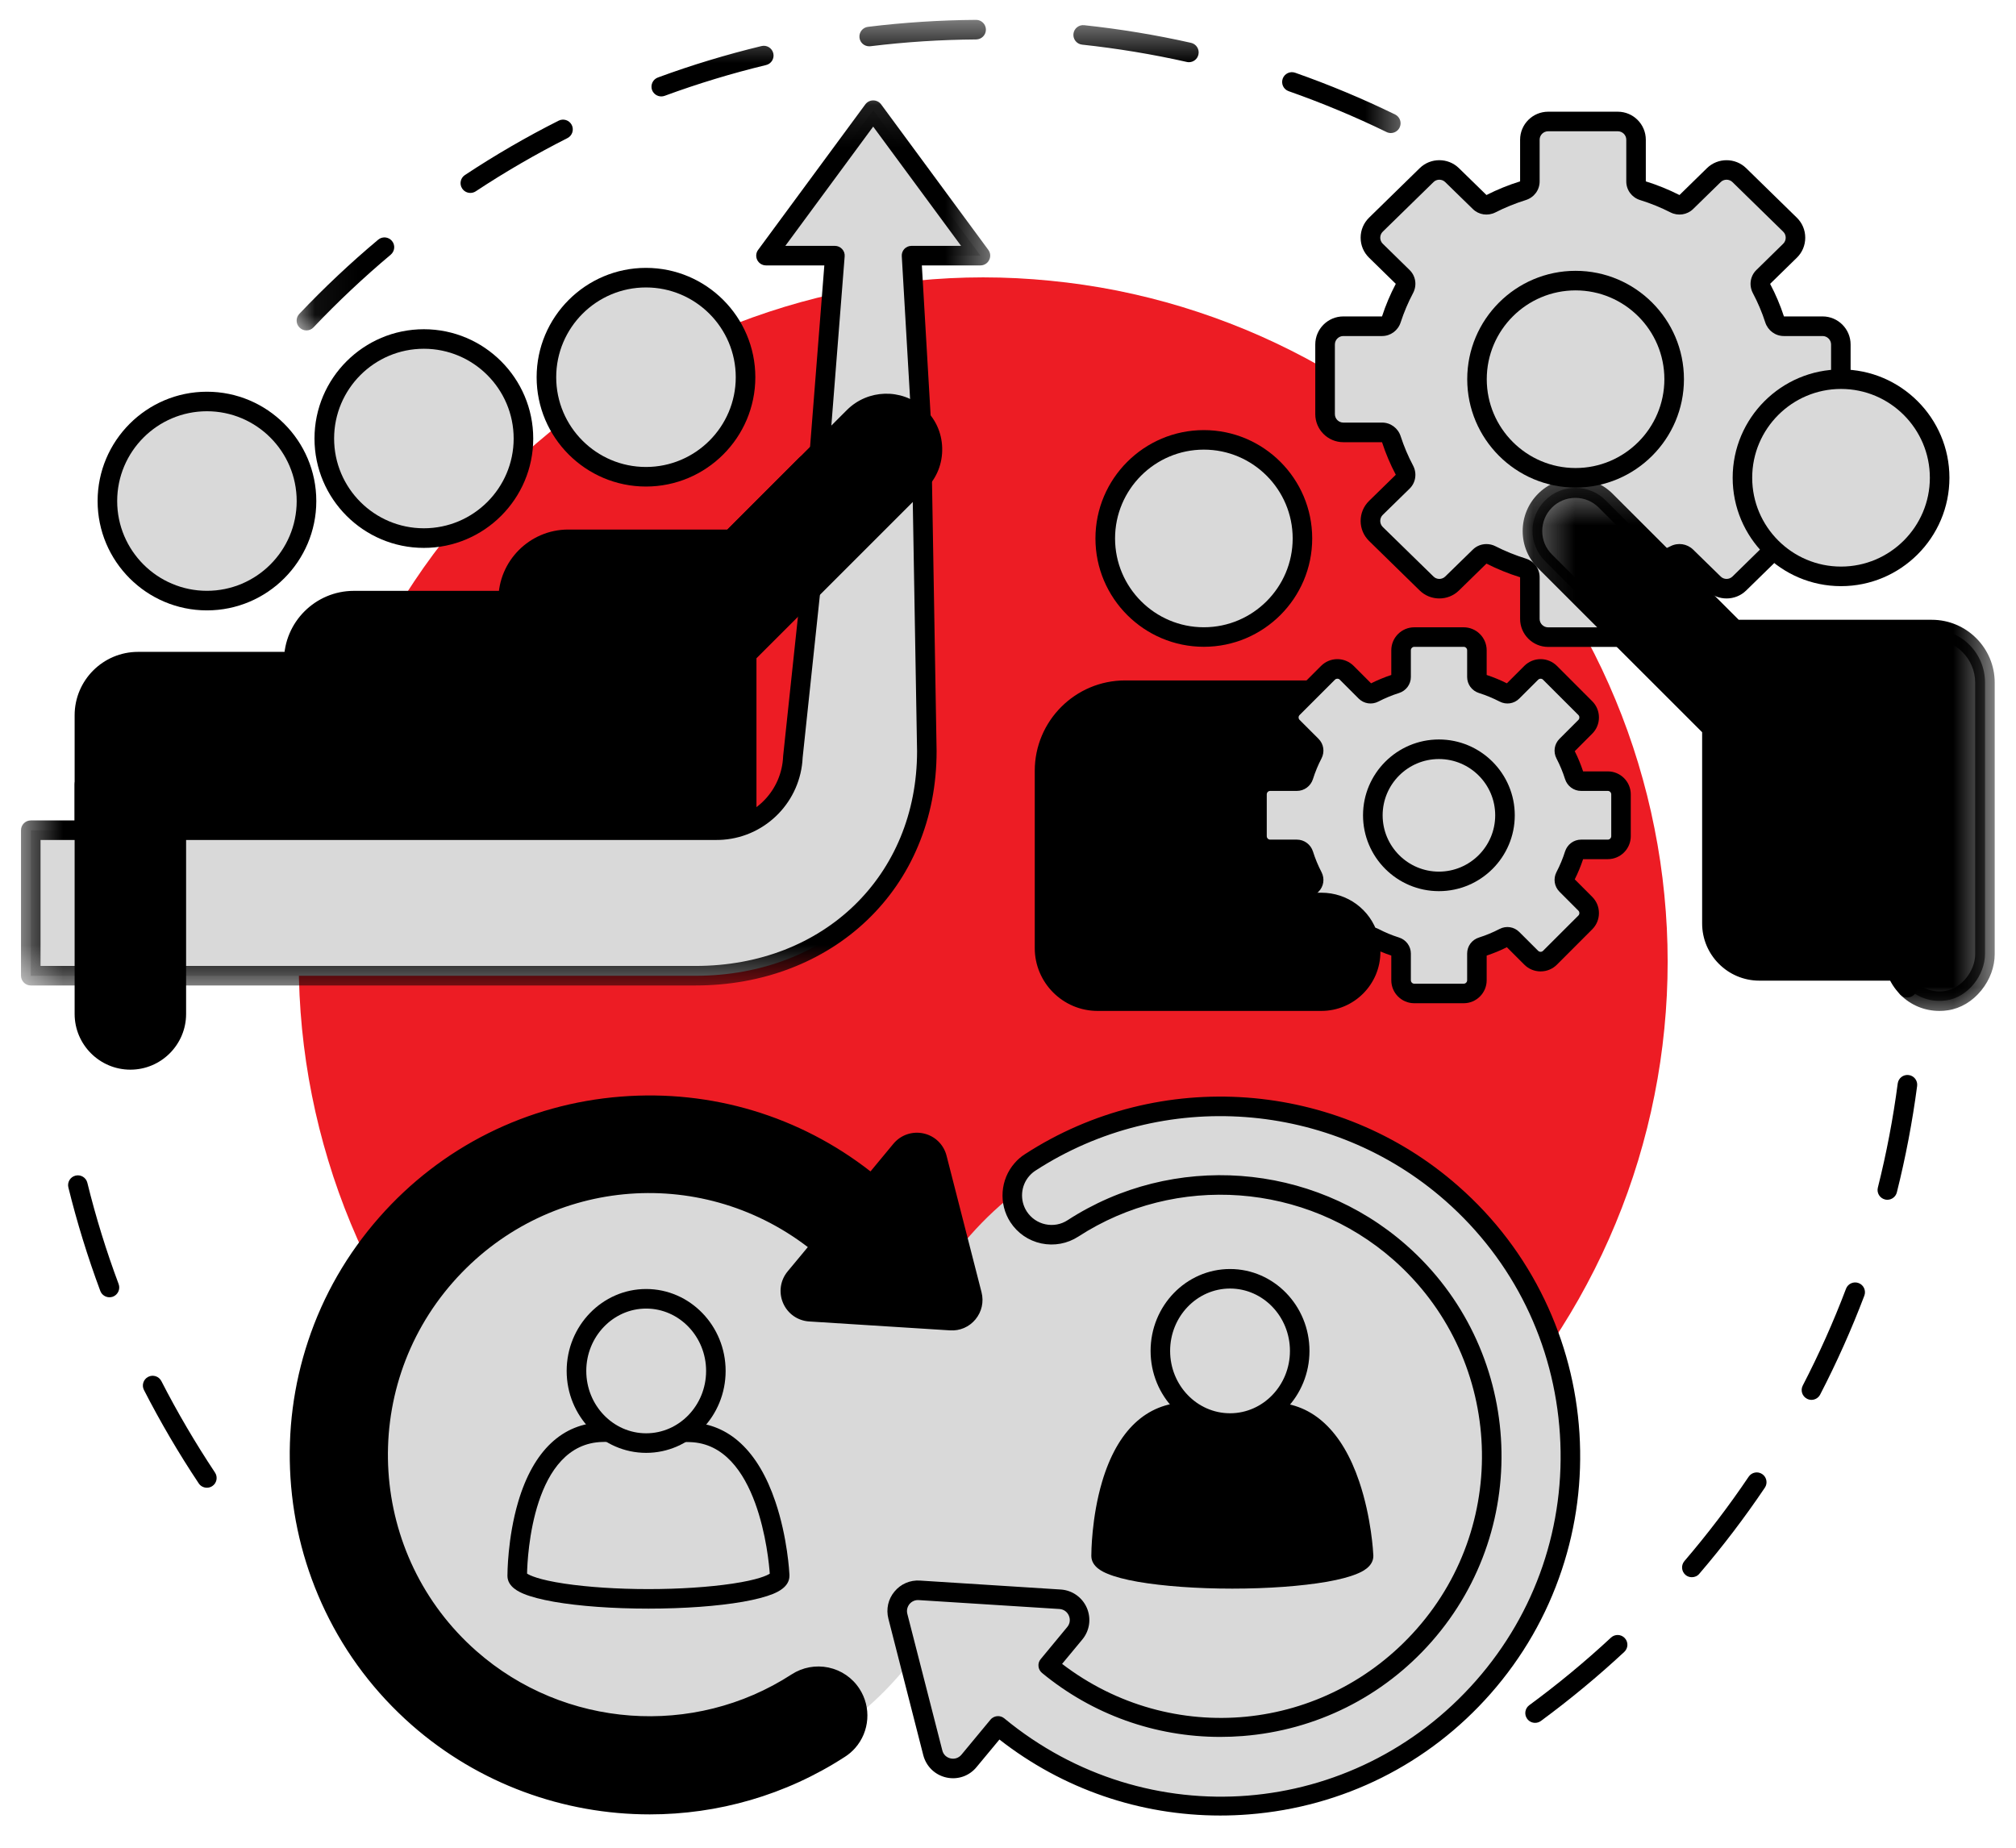 <svg width="48" height="44" viewBox="0 0 48 44" fill="none" xmlns="http://www.w3.org/2000/svg">
<mask id="mask0_3476_27261" style="mask-type:luminance" maskUnits="userSpaceOnUse" x="7" y="0" width="27" height="9">
<path d="M7.059 0.473H33.563V8.103H7.059V0.473Z" fill="white"/>
</mask>
<g mask="url(#mask0_3476_27261)">
<path d="M7.295 7.868C7.238 7.868 7.18 7.847 7.135 7.803C7.042 7.716 7.038 7.569 7.126 7.475C7.716 6.853 8.347 6.258 9.004 5.708C9.102 5.625 9.249 5.638 9.332 5.737C9.415 5.835 9.401 5.982 9.303 6.065C8.66 6.605 8.042 7.186 7.464 7.796C7.419 7.844 7.357 7.868 7.295 7.868ZM11.199 4.594C11.123 4.594 11.049 4.557 11.004 4.489C10.933 4.382 10.963 4.238 11.07 4.168C11.786 3.694 12.536 3.259 13.3 2.874C13.415 2.815 13.555 2.862 13.613 2.976C13.671 3.091 13.625 3.231 13.51 3.289C12.762 3.668 12.027 4.093 11.327 4.556C11.287 4.582 11.243 4.594 11.199 4.594ZM33.114 3.168C33.08 3.168 33.045 3.16 33.013 3.144C32.258 2.776 31.474 2.45 30.682 2.171C30.561 2.129 30.498 1.997 30.54 1.875C30.582 1.754 30.716 1.689 30.837 1.732C31.645 2.016 32.446 2.35 33.216 2.726C33.332 2.782 33.38 2.921 33.324 3.037C33.283 3.12 33.201 3.168 33.114 3.168ZM15.745 2.296C15.65 2.296 15.561 2.238 15.525 2.144C15.482 2.023 15.543 1.89 15.665 1.845C16.468 1.549 17.298 1.298 18.13 1.097C18.256 1.066 18.382 1.144 18.412 1.269C18.442 1.393 18.365 1.519 18.239 1.549C17.425 1.746 16.612 1.992 15.825 2.282C15.798 2.292 15.771 2.296 15.745 2.296ZM28.308 1.481C28.29 1.481 28.273 1.479 28.256 1.475C27.438 1.291 26.601 1.153 25.765 1.063C25.637 1.049 25.545 0.935 25.558 0.807C25.571 0.679 25.686 0.586 25.814 0.6C26.668 0.691 27.524 0.832 28.358 1.02C28.484 1.049 28.563 1.174 28.534 1.299C28.51 1.408 28.414 1.481 28.308 1.481ZM20.694 1.102C20.578 1.102 20.478 1.016 20.464 0.898C20.448 0.77 20.54 0.654 20.666 0.639C21.515 0.535 22.38 0.479 23.239 0.473C23.24 0.473 23.24 0.473 23.241 0.473C23.368 0.473 23.473 0.576 23.474 0.704C23.475 0.832 23.372 0.938 23.242 0.939C22.401 0.945 21.554 0.999 20.723 1.101C20.713 1.102 20.704 1.102 20.694 1.102Z" fill="black"/>
</g>
<path d="M4.926 35.427C4.851 35.427 4.776 35.391 4.732 35.324C4.256 34.61 3.818 33.862 3.427 33.099C3.369 32.985 3.415 32.845 3.528 32.787C3.643 32.728 3.783 32.773 3.842 32.888C4.224 33.634 4.654 34.366 5.119 35.066C5.19 35.172 5.162 35.317 5.055 35.388C5.015 35.415 4.97 35.427 4.926 35.427ZM2.607 30.892C2.512 30.892 2.423 30.834 2.388 30.741C2.089 29.938 1.833 29.108 1.628 28.277C1.597 28.152 1.674 28.025 1.798 27.995C1.923 27.964 2.05 28.041 2.08 28.166C2.28 28.98 2.531 29.792 2.825 30.578C2.869 30.698 2.808 30.832 2.688 30.878C2.661 30.887 2.633 30.892 2.607 30.892Z" fill="black"/>
<path d="M36.55 41.026C36.478 41.026 36.408 40.994 36.362 40.931C36.285 40.828 36.308 40.682 36.411 40.606C37.087 40.109 37.742 39.568 38.357 38.996C38.451 38.909 38.598 38.914 38.685 39.008C38.773 39.102 38.768 39.249 38.673 39.337C38.045 39.921 37.377 40.474 36.687 40.982C36.646 41.012 36.598 41.026 36.55 41.026ZM40.282 37.558C40.228 37.558 40.174 37.541 40.131 37.503C40.033 37.419 40.022 37.272 40.105 37.174C40.651 36.536 41.166 35.861 41.635 35.165C41.706 35.059 41.851 35.03 41.957 35.102C42.064 35.174 42.092 35.319 42.021 35.425C41.542 36.136 41.017 36.826 40.459 37.477C40.413 37.532 40.348 37.558 40.282 37.558ZM43.13 33.335C43.094 33.335 43.057 33.326 43.023 33.308C42.908 33.249 42.864 33.109 42.923 32.994C43.309 32.248 43.656 31.473 43.953 30.688C43.999 30.568 44.134 30.508 44.254 30.554C44.374 30.599 44.434 30.734 44.389 30.854C44.085 31.655 43.731 32.447 43.337 33.209C43.296 33.288 43.214 33.335 43.13 33.335ZM44.937 28.57C44.918 28.57 44.899 28.568 44.88 28.563C44.755 28.531 44.679 28.405 44.711 28.28C44.915 27.468 45.075 26.633 45.184 25.8C45.202 25.672 45.318 25.583 45.445 25.6C45.573 25.616 45.662 25.733 45.646 25.86C45.534 26.712 45.371 27.564 45.163 28.394C45.136 28.5 45.041 28.57 44.937 28.57Z" fill="black"/>
<path d="M39.706 22.901C39.706 23.436 39.68 23.968 39.627 24.499C39.575 25.03 39.497 25.558 39.392 26.081C39.289 26.605 39.158 27.122 39.004 27.633C38.849 28.144 38.67 28.645 38.465 29.138C38.261 29.631 38.033 30.113 37.781 30.584C37.53 31.055 37.256 31.512 36.96 31.956C36.663 32.4 36.345 32.827 36.007 33.24C35.669 33.653 35.31 34.047 34.933 34.425C34.555 34.802 34.16 35.161 33.748 35.499C33.335 35.837 32.907 36.156 32.463 36.452C32.019 36.748 31.562 37.022 31.092 37.274C30.621 37.525 30.139 37.753 29.646 37.958C29.152 38.162 28.651 38.341 28.14 38.497C27.63 38.652 27.112 38.781 26.589 38.886C26.066 38.989 25.538 39.067 25.007 39.119C24.476 39.172 23.944 39.199 23.409 39.199C22.876 39.199 22.343 39.172 21.812 39.119C21.281 39.067 20.754 38.989 20.23 38.886C19.706 38.781 19.19 38.652 18.679 38.497C18.168 38.341 17.666 38.162 17.173 37.958C16.68 37.753 16.198 37.525 15.728 37.274C15.257 37.022 14.799 36.748 14.355 36.452C13.912 36.156 13.483 35.837 13.072 35.499C12.658 35.161 12.263 34.802 11.886 34.425C11.508 34.047 11.151 33.653 10.812 33.24C10.473 32.827 10.156 32.4 9.86 31.956C9.562 31.512 9.289 31.055 9.037 30.584C8.785 30.113 8.557 29.631 8.353 29.138C8.149 28.645 7.969 28.144 7.815 27.633C7.66 27.122 7.53 26.605 7.426 26.081C7.321 25.558 7.244 25.03 7.191 24.499C7.139 23.968 7.113 23.436 7.113 22.901C7.113 22.368 7.139 21.836 7.191 21.305C7.244 20.774 7.321 20.246 7.426 19.723C7.53 19.199 7.66 18.682 7.815 18.171C7.969 17.66 8.149 17.159 8.353 16.666C8.557 16.173 8.785 15.691 9.037 15.22C9.289 14.749 9.562 14.291 9.86 13.848C10.156 13.404 10.473 12.977 10.812 12.564C11.151 12.151 11.508 11.757 11.886 11.379C12.263 11.002 12.658 10.643 13.072 10.305C13.483 9.966 13.912 9.648 14.355 9.352C14.799 9.056 15.257 8.782 15.728 8.53C16.198 8.279 16.68 8.05 17.173 7.846C17.666 7.642 18.168 7.463 18.679 7.307C19.19 7.152 19.706 7.023 20.23 6.918C20.754 6.815 21.281 6.737 21.812 6.685C22.343 6.632 22.876 6.605 23.409 6.605C23.944 6.605 24.476 6.632 25.007 6.685C25.538 6.737 26.066 6.815 26.589 6.918C27.112 7.023 27.63 7.152 28.14 7.307C28.651 7.463 29.152 7.642 29.646 7.846C30.139 8.05 30.621 8.279 31.092 8.53C31.562 8.782 32.019 9.056 32.463 9.352C32.907 9.648 33.335 9.966 33.748 10.305C34.16 10.643 34.555 11.002 34.933 11.379C35.31 11.757 35.669 12.151 36.007 12.564C36.345 12.977 36.663 13.404 36.96 13.848C37.256 14.291 37.53 14.749 37.781 15.22C38.033 15.691 38.261 16.173 38.465 16.666C38.67 17.159 38.849 17.66 39.004 18.171C39.158 18.682 39.289 19.199 39.392 19.723C39.497 20.246 39.575 20.774 39.627 21.305C39.68 21.836 39.706 22.368 39.706 22.901Z" fill="#ED1C24"/>
<path d="M17.416 12.842H13.532C12.742 12.842 12.102 13.482 12.102 14.273V21.286L17.78 20.495V15.576L19.191 14.167V11.066L17.416 12.842Z" fill="black"/>
<path d="M12.1 21.521C12.044 21.521 11.99 21.501 11.946 21.463C11.896 21.419 11.867 21.355 11.867 21.288V14.274C11.867 13.357 12.613 12.61 13.53 12.61H17.318L19.024 10.903C19.091 10.838 19.191 10.818 19.278 10.853C19.365 10.89 19.422 10.975 19.422 11.068V14.169C19.422 14.23 19.397 14.29 19.354 14.333L18.011 15.675V20.497C18.011 20.612 17.926 20.711 17.811 20.727L12.132 21.518C12.121 21.52 12.11 21.521 12.1 21.521ZM13.53 13.077C12.87 13.077 12.332 13.614 12.332 14.274V21.02L17.546 20.294V15.578C17.546 15.517 17.57 15.458 17.614 15.414L18.956 14.072V11.63L17.578 13.008C17.535 13.052 17.476 13.077 17.415 13.077H13.53Z" fill="black"/>
<path d="M13.314 20.729V15.577C13.314 14.872 12.742 14.301 12.037 14.301H8.424C7.633 14.301 6.992 14.941 6.992 15.731V21.202L13.314 20.729Z" fill="black"/>
<path d="M6.994 21.437C6.866 21.437 6.762 21.333 6.762 21.204V15.733C6.762 14.816 7.509 14.07 8.426 14.07H12.04C12.872 14.07 13.549 14.747 13.549 15.579V20.731C13.549 20.859 13.445 20.964 13.317 20.964C13.188 20.964 13.084 20.859 13.084 20.731V15.579C13.084 15.004 12.615 14.536 12.04 14.536H8.426C7.765 14.536 7.228 15.073 7.228 15.733V21.204C7.228 21.333 7.124 21.437 6.994 21.437Z" fill="black"/>
<path d="M8.577 19.744V17.031C8.577 16.326 8.006 15.754 7.3 15.754H3.289C2.584 15.754 2.012 16.326 2.012 17.031V19.772L8.577 19.744Z" fill="black"/>
<path d="M2.01 20.006C1.949 20.006 1.89 19.982 1.846 19.939C1.802 19.895 1.777 19.835 1.777 19.774V17.033C1.777 16.2 2.454 15.523 3.287 15.523H7.298C8.131 15.523 8.808 16.2 8.808 17.033V19.746C8.808 19.874 8.704 19.979 8.576 19.979L2.011 20.006C2.011 20.006 2.011 20.006 2.01 20.006ZM3.287 15.989C2.711 15.989 2.243 16.457 2.243 17.033V19.54L8.342 19.515V17.033C8.342 16.457 7.874 15.989 7.298 15.989H3.287Z" fill="black"/>
<path d="M21.704 6.089H23.346L20.792 2.625L18.239 6.089H19.88L19.514 10.743L19.301 14.056L18.881 18.023C18.843 18.951 18.116 19.695 17.206 19.766C17.158 19.769 17.11 19.771 17.061 19.771H0.734V23.236H16.563C19.698 23.236 22.069 21.032 22.069 17.889L21.958 11.391L21.931 9.979L21.704 6.089Z" fill="#D9D9D9"/>
<mask id="mask1_3476_27261" style="mask-type:luminance" maskUnits="userSpaceOnUse" x="0" y="2" width="24" height="22">
<path d="M0.5 2.117H23.589V23.492H0.5V2.117Z" fill="white"/>
</mask>
<g mask="url(#mask1_3476_27261)">
<path d="M16.561 23.467H0.733C0.604 23.467 0.5 23.362 0.5 23.234V19.77C0.5 19.641 0.604 19.537 0.733 19.537H17.06C17.102 19.537 17.144 19.535 17.186 19.532C17.986 19.469 18.613 18.816 18.646 18.011C18.646 18.006 18.647 18.001 18.647 17.996L19.068 14.034L19.281 10.726C19.281 10.725 19.281 10.723 19.281 10.722L19.627 6.32H18.238C18.15 6.32 18.07 6.271 18.03 6.192C17.991 6.114 17.998 6.02 18.051 5.95L20.603 2.485C20.648 2.425 20.717 2.391 20.79 2.391C20.865 2.391 20.934 2.425 20.979 2.485L23.531 5.95C23.584 6.02 23.591 6.114 23.551 6.192C23.512 6.271 23.432 6.32 23.344 6.32H21.949L22.162 9.963C22.162 9.966 22.162 9.97 22.162 9.973L22.189 11.385L22.3 17.883C22.3 17.885 22.3 17.886 22.3 17.887C22.3 18.687 22.153 19.445 21.862 20.138C21.582 20.811 21.173 21.406 20.651 21.907C19.601 22.914 18.15 23.467 16.561 23.467ZM0.965 23.002H16.561C19.616 23.002 21.834 20.852 21.835 17.89L21.723 11.394L21.697 9.986L21.471 6.101C21.466 6.038 21.489 5.974 21.533 5.927C21.577 5.881 21.639 5.855 21.702 5.855H22.883L20.79 3.015L18.698 5.855H19.879C19.944 5.855 20.006 5.882 20.05 5.93C20.095 5.978 20.117 6.041 20.111 6.106L19.745 10.757L19.532 14.069C19.532 14.072 19.531 14.075 19.531 14.079L19.111 18.038C19.065 19.074 18.254 19.915 17.222 19.996C17.169 20 17.114 20.002 17.06 20.002H0.965V23.002Z" fill="black"/>
</g>
<path d="M7.299 11.934C7.299 12.088 7.284 12.243 7.253 12.396C7.223 12.548 7.179 12.696 7.119 12.84C7.06 12.985 6.986 13.12 6.9 13.251C6.813 13.38 6.716 13.499 6.605 13.609C6.495 13.719 6.375 13.817 6.246 13.904C6.117 13.991 5.98 14.063 5.836 14.123C5.692 14.182 5.544 14.228 5.391 14.258C5.238 14.288 5.085 14.304 4.929 14.304C4.773 14.304 4.619 14.288 4.467 14.258C4.313 14.228 4.165 14.182 4.021 14.123C3.878 14.063 3.741 13.991 3.612 13.904C3.483 13.817 3.362 13.719 3.252 13.609C3.142 13.499 3.044 13.38 2.958 13.251C2.871 13.12 2.798 12.985 2.739 12.84C2.679 12.696 2.634 12.548 2.604 12.396C2.573 12.243 2.559 12.088 2.559 11.934C2.559 11.778 2.573 11.623 2.604 11.471C2.634 11.318 2.679 11.17 2.739 11.026C2.798 10.882 2.871 10.746 2.958 10.617C3.044 10.486 3.142 10.367 3.252 10.257C3.362 10.147 3.483 10.049 3.612 9.962C3.741 9.875 3.878 9.803 4.021 9.743C4.165 9.684 4.313 9.638 4.467 9.608C4.619 9.578 4.773 9.562 4.929 9.562C5.085 9.562 5.238 9.578 5.391 9.608C5.544 9.638 5.692 9.684 5.836 9.743C5.98 9.803 6.117 9.875 6.246 9.962C6.375 10.049 6.495 10.147 6.605 10.257C6.716 10.367 6.813 10.486 6.9 10.617C6.986 10.746 7.06 10.882 7.119 11.026C7.179 11.17 7.223 11.318 7.253 11.471C7.284 11.623 7.299 11.778 7.299 11.934Z" fill="#D9D9D9"/>
<path d="M4.927 14.535C3.492 14.535 2.324 13.367 2.324 11.932C2.324 10.496 3.492 9.328 4.927 9.328C6.363 9.328 7.531 10.496 7.531 11.932C7.531 13.367 6.363 14.535 4.927 14.535ZM4.927 9.793C3.748 9.793 2.79 10.753 2.79 11.932C2.79 13.11 3.748 14.069 4.927 14.069C6.106 14.069 7.064 13.11 7.064 11.932C7.064 10.753 6.106 9.793 4.927 9.793Z" fill="black"/>
<path d="M2.012 18.672V24.142C2.012 24.747 2.502 25.237 3.106 25.237C3.711 25.237 4.2 24.747 4.2 24.142V18.672H2.012Z" fill="black"/>
<path d="M3.104 25.472C2.373 25.472 1.777 24.876 1.777 24.145V18.674C1.777 18.545 1.882 18.441 2.01 18.441C2.139 18.441 2.243 18.545 2.243 18.674V24.145C2.243 24.619 2.629 25.006 3.104 25.006C3.58 25.006 3.966 24.619 3.966 24.145V18.674C3.966 18.545 4.07 18.441 4.199 18.441C4.327 18.441 4.431 18.545 4.431 18.674V24.145C4.431 24.876 3.836 25.472 3.104 25.472Z" fill="black"/>
<path d="M12.463 10.444C12.463 10.6 12.448 10.755 12.417 10.908C12.387 11.06 12.343 11.208 12.283 11.352C12.224 11.495 12.15 11.632 12.063 11.761C11.977 11.892 11.88 12.011 11.769 12.121C11.659 12.231 11.539 12.329 11.41 12.416C11.281 12.502 11.144 12.575 11 12.635C10.857 12.694 10.708 12.739 10.555 12.77C10.402 12.8 10.249 12.816 10.093 12.816C9.937 12.816 9.783 12.8 9.631 12.77C9.477 12.739 9.329 12.694 9.185 12.635C9.042 12.575 8.905 12.502 8.776 12.416C8.647 12.329 8.526 12.231 8.416 12.121C8.306 12.011 8.208 11.892 8.121 11.761C8.035 11.632 7.962 11.495 7.903 11.352C7.843 11.208 7.798 11.06 7.768 10.908C7.737 10.755 7.723 10.6 7.723 10.444C7.723 10.289 7.737 10.135 7.768 9.982C7.798 9.83 7.843 9.682 7.903 9.537C7.962 9.393 8.035 9.257 8.121 9.127C8.208 8.998 8.306 8.878 8.416 8.769C8.526 8.659 8.647 8.56 8.776 8.474C8.905 8.387 9.042 8.314 9.185 8.255C9.329 8.194 9.477 8.15 9.631 8.12C9.783 8.09 9.937 8.074 10.093 8.074C10.249 8.074 10.402 8.09 10.555 8.12C10.708 8.15 10.857 8.194 11 8.255C11.144 8.314 11.281 8.387 11.41 8.474C11.539 8.56 11.659 8.659 11.769 8.769C11.88 8.878 11.977 8.998 12.063 9.127C12.15 9.257 12.224 9.393 12.283 9.537C12.343 9.682 12.387 9.83 12.417 9.982C12.448 10.135 12.463 10.289 12.463 10.444Z" fill="#D9D9D9"/>
<path d="M10.092 13.047C8.656 13.047 7.488 11.879 7.488 10.443C7.488 9.008 8.657 7.84 10.092 7.84C11.527 7.84 12.696 9.008 12.696 10.443C12.696 11.879 11.527 13.047 10.092 13.047ZM10.092 8.305C8.913 8.305 7.955 9.264 7.955 10.443C7.955 11.622 8.913 12.58 10.092 12.58C11.271 12.58 12.23 11.622 12.23 10.443C12.23 9.264 11.271 8.305 10.092 8.305Z" fill="black"/>
<path d="M17.752 8.985C17.752 9.14 17.738 9.294 17.707 9.447C17.676 9.599 17.632 9.748 17.572 9.892C17.513 10.036 17.439 10.172 17.353 10.302C17.267 10.431 17.169 10.551 17.058 10.661C16.948 10.77 16.828 10.869 16.699 10.955C16.57 11.042 16.433 11.115 16.289 11.174C16.146 11.234 15.998 11.279 15.845 11.309C15.691 11.34 15.538 11.355 15.382 11.355C15.226 11.355 15.072 11.34 14.92 11.309C14.767 11.279 14.618 11.234 14.475 11.174C14.331 11.115 14.194 11.042 14.065 10.955C13.936 10.869 13.816 10.77 13.705 10.661C13.596 10.551 13.497 10.431 13.411 10.302C13.325 10.172 13.251 10.036 13.192 9.892C13.132 9.748 13.087 9.599 13.057 9.447C13.026 9.294 13.012 9.14 13.012 8.985C13.012 8.829 13.026 8.675 13.057 8.521C13.087 8.369 13.132 8.221 13.192 8.077C13.251 7.934 13.325 7.797 13.411 7.668C13.497 7.538 13.596 7.418 13.705 7.308C13.816 7.198 13.936 7.1 14.065 7.013C14.194 6.927 14.331 6.854 14.475 6.795C14.618 6.735 14.767 6.69 14.92 6.659C15.072 6.629 15.226 6.613 15.382 6.613C15.538 6.613 15.691 6.629 15.845 6.659C15.998 6.69 16.146 6.735 16.289 6.795C16.433 6.854 16.57 6.927 16.699 7.013C16.828 7.1 16.948 7.198 17.058 7.308C17.169 7.418 17.267 7.538 17.353 7.668C17.439 7.797 17.513 7.934 17.572 8.077C17.632 8.221 17.676 8.369 17.707 8.521C17.738 8.675 17.752 8.829 17.752 8.985Z" fill="#D9D9D9"/>
<path d="M15.38 11.586C13.945 11.586 12.777 10.418 12.777 8.983C12.777 7.547 13.945 6.379 15.38 6.379C16.816 6.379 17.984 7.547 17.984 8.983C17.984 10.418 16.816 11.586 15.38 11.586ZM15.38 6.845C14.201 6.845 13.243 7.804 13.243 8.983C13.243 10.162 14.201 11.12 15.38 11.12C16.559 11.12 17.518 10.162 17.518 8.983C17.518 7.804 16.559 6.845 15.38 6.845Z" fill="black"/>
<path d="M18.909 14.445L21.882 11.473C22.328 11.027 22.307 10.298 21.835 9.878C21.402 9.493 20.743 9.512 20.332 9.923L17.484 12.771L18.909 14.445Z" fill="black"/>
<path d="M18.907 14.684C18.848 14.684 18.788 14.661 18.743 14.615C18.652 14.525 18.652 14.377 18.743 14.286L21.716 11.313C21.885 11.144 21.976 10.918 21.968 10.677C21.961 10.438 21.859 10.218 21.678 10.058C21.338 9.755 20.818 9.77 20.495 10.093L17.647 12.941C17.557 13.031 17.409 13.031 17.318 12.941C17.227 12.849 17.227 12.702 17.318 12.611L20.165 9.763C20.663 9.267 21.463 9.244 21.988 9.71C22.265 9.956 22.423 10.294 22.433 10.664C22.444 11.034 22.306 11.381 22.044 11.643L19.072 14.615C19.026 14.661 18.968 14.684 18.907 14.684Z" fill="black"/>
<path d="M21.377 39.931C21.703 39.56 21.986 39.167 22.231 38.758C22.645 39.453 23.17 40.095 23.809 40.658C27.109 43.562 32.139 43.243 35.044 39.942C37.949 36.642 37.628 31.612 34.329 28.708C31.029 25.803 25.998 26.123 23.094 29.424C22.767 29.793 22.485 30.186 22.24 30.595C21.826 29.901 21.3 29.259 20.661 28.697C17.361 25.791 12.332 26.112 9.427 29.412C6.522 32.712 6.842 37.742 10.142 40.647C13.442 43.551 18.473 43.23 21.377 39.931Z" fill="#D9D9D9"/>
<path d="M23.069 41.935L23.76 41.1C27.21 43.948 32.337 43.56 35.313 40.179C38.349 36.731 38.013 31.456 34.564 28.42C31.771 25.962 27.643 25.658 24.525 27.682C24.451 27.73 24.387 27.787 24.332 27.849C24.061 28.156 24.016 28.617 24.25 28.978C24.531 29.411 25.111 29.535 25.544 29.253C27.961 27.684 31.162 27.92 33.327 29.826C36 32.18 36.261 36.269 33.907 38.943C31.602 41.562 27.628 41.863 24.954 39.658L25.587 38.895C25.845 38.583 25.64 38.11 25.237 38.084L21.886 37.872C21.55 37.851 21.292 38.163 21.375 38.49L22.207 41.741C22.307 42.134 22.81 42.247 23.069 41.935Z" fill="#D9D9D9"/>
<path d="M29.052 43.233C27.142 43.233 25.304 42.602 23.796 41.423L23.25 42.081C23.075 42.294 22.799 42.388 22.53 42.327C22.262 42.267 22.053 42.065 21.983 41.797L21.152 38.546C21.094 38.316 21.146 38.081 21.297 37.9C21.447 37.718 21.669 37.623 21.903 37.638L25.254 37.851C25.529 37.868 25.767 38.036 25.877 38.288C25.986 38.541 25.945 38.83 25.769 39.042L25.288 39.622C27.887 41.612 31.554 41.264 33.735 38.786C36.004 36.21 35.752 32.268 33.176 29.999C31.089 28.162 28.004 27.934 25.674 29.447C25.412 29.616 25.1 29.674 24.794 29.61C24.488 29.545 24.227 29.365 24.056 29.103C23.773 28.664 23.815 28.085 24.16 27.694C24.23 27.613 24.311 27.543 24.402 27.485C27.607 25.405 31.849 25.716 34.72 28.244C35.588 29.006 36.279 29.917 36.776 30.951C37.255 31.948 37.535 33.018 37.606 34.128C37.676 35.239 37.535 36.336 37.185 37.386C36.823 38.474 36.253 39.465 35.491 40.331C34.014 42.01 31.97 43.031 29.735 43.206C29.507 43.224 29.279 43.233 29.052 43.233ZM23.762 40.866C23.815 40.866 23.867 40.883 23.911 40.919C27.303 43.718 32.236 43.325 35.141 40.024C36.568 38.403 37.279 36.319 37.141 34.158C37.003 31.996 36.034 30.02 34.413 28.593C31.698 26.204 27.686 25.908 24.654 27.876C24.6 27.911 24.552 27.953 24.509 28.001C24.301 28.237 24.277 28.585 24.447 28.849C24.55 29.006 24.708 29.115 24.891 29.154C25.075 29.193 25.263 29.159 25.42 29.056C27.924 27.431 31.24 27.675 33.483 29.65C36.253 32.088 36.523 36.325 34.085 39.094C32.931 40.405 31.335 41.203 29.589 41.34C29.411 41.354 29.232 41.361 29.054 41.361C27.503 41.361 26.012 40.829 24.809 39.837C24.761 39.797 24.731 39.74 24.726 39.679C24.719 39.618 24.738 39.556 24.778 39.509L25.41 38.745C25.475 38.667 25.489 38.566 25.449 38.473C25.409 38.381 25.326 38.322 25.224 38.315L21.874 38.103C21.79 38.097 21.71 38.132 21.655 38.197C21.602 38.263 21.582 38.347 21.603 38.43L22.436 41.682C22.46 41.78 22.534 41.851 22.633 41.873C22.73 41.895 22.827 41.862 22.892 41.784L23.583 40.95C23.629 40.895 23.696 40.866 23.762 40.866Z" fill="black"/>
<path d="M21.452 27.387L20.76 28.221C17.31 25.374 12.183 25.761 9.207 29.142C6.171 32.591 6.507 37.866 9.956 40.901C12.748 43.36 16.877 43.663 19.994 41.64C20.069 41.592 20.134 41.535 20.188 41.473C20.459 41.165 20.504 40.705 20.271 40.344C19.989 39.911 19.409 39.787 18.975 40.069C16.559 41.637 13.358 41.401 11.193 39.495C8.52 37.142 8.26 33.053 10.612 30.379C12.919 27.759 16.892 27.459 19.566 29.663L18.934 30.427C18.675 30.738 18.879 31.212 19.283 31.237L22.634 31.45C22.969 31.471 23.229 31.158 23.145 30.832L22.313 27.58C22.213 27.187 21.71 27.075 21.452 27.387Z" fill="black"/>
<path d="M15.47 43.206C13.432 43.206 11.402 42.484 9.8 41.075C8.934 40.312 8.243 39.402 7.746 38.368C7.267 37.37 6.987 36.3 6.916 35.19C6.846 34.079 6.987 32.983 7.336 31.933C7.697 30.844 8.269 29.853 9.031 28.987C10.508 27.308 12.552 26.288 14.787 26.113C16.939 25.944 19.038 26.576 20.726 27.895L21.271 27.237C21.447 27.025 21.723 26.931 21.992 26.991C22.26 27.051 22.469 27.254 22.537 27.521L23.37 30.773C23.428 31.002 23.375 31.237 23.225 31.419C23.075 31.6 22.853 31.696 22.617 31.68L19.267 31.468C18.993 31.451 18.754 31.283 18.645 31.03C18.536 30.777 18.577 30.489 18.753 30.276L19.234 29.697C16.635 27.708 12.966 28.054 10.786 30.532C8.518 33.109 8.768 37.051 11.346 39.319C13.433 41.156 16.518 41.385 18.848 39.872C19.11 39.703 19.422 39.645 19.727 39.709C20.032 39.774 20.295 39.954 20.464 40.216C20.749 40.654 20.707 41.233 20.362 41.625C20.292 41.705 20.21 41.775 20.12 41.833C18.704 42.753 17.084 43.206 15.47 43.206ZM15.454 26.534C13.211 26.534 10.986 27.47 9.381 29.295C7.953 30.916 7.243 32.999 7.381 35.16C7.518 37.322 8.487 39.298 10.109 40.726C12.824 43.115 16.836 43.411 19.868 41.443C19.921 41.408 19.97 41.366 20.012 41.318C20.219 41.082 20.245 40.733 20.074 40.469C19.972 40.312 19.814 40.203 19.631 40.164C19.447 40.126 19.259 40.16 19.101 40.262C17.994 40.98 16.729 41.334 15.468 41.334C13.876 41.334 12.291 40.771 11.038 39.669C8.269 37.231 7.998 32.994 10.436 30.224C11.591 28.914 13.187 28.116 14.931 27.979C16.672 27.842 18.37 28.375 19.713 29.482C19.761 29.522 19.791 29.578 19.796 29.64C19.803 29.701 19.784 29.762 19.744 29.81L19.112 30.574C19.047 30.652 19.033 30.753 19.073 30.845C19.113 30.938 19.196 30.997 19.297 31.003L22.647 31.216C22.732 31.222 22.812 31.187 22.867 31.121C22.92 31.056 22.939 30.971 22.918 30.889L22.086 27.637C22.062 27.539 21.988 27.468 21.889 27.445C21.791 27.423 21.695 27.457 21.63 27.535L20.939 28.368C20.856 28.467 20.71 28.481 20.611 28.399C19.094 27.147 17.268 26.534 15.454 26.534Z" fill="black"/>
<path d="M18.565 37.502C18.565 37.502 18.41 34.167 16.44 34.106C15.634 34.08 14.935 34.09 14.349 34.102C12.295 34.142 12.316 37.523 12.316 37.524C12.316 37.826 13.716 38.071 15.441 38.071C17.167 38.071 18.565 37.826 18.565 37.524C18.565 37.517 18.564 37.51 18.562 37.502H18.565Z" fill="#D9D9D9"/>
<path d="M15.44 38.306C14.591 38.306 13.793 38.248 13.19 38.143C12.886 38.089 12.644 38.026 12.472 37.955C12.375 37.914 12.082 37.793 12.082 37.526C12.082 37.491 12.081 36.631 12.339 35.759C12.7 34.542 13.393 33.889 14.343 33.871C14.973 33.859 15.662 33.851 16.446 33.874C17.357 33.903 18.054 34.553 18.46 35.755C18.753 36.617 18.794 37.459 18.796 37.495C18.796 37.502 18.796 37.508 18.796 37.515C18.796 37.518 18.796 37.523 18.796 37.526C18.796 37.793 18.503 37.914 18.407 37.955C18.234 38.026 17.992 38.089 17.688 38.143C17.086 38.248 16.287 38.306 15.44 38.306ZM12.549 37.472C12.611 37.513 12.822 37.618 13.44 37.711C13.995 37.794 14.704 37.841 15.44 37.841C16.174 37.841 16.885 37.794 17.439 37.711C18.05 37.62 18.264 37.515 18.328 37.474C18.302 37.102 18.052 34.391 16.431 34.341C15.659 34.316 14.975 34.324 14.352 34.337C12.681 34.369 12.557 37.063 12.549 37.472Z" fill="black"/>
<path d="M17.046 32.64C17.046 32.753 17.035 32.864 17.014 32.975C16.993 33.086 16.962 33.193 16.919 33.298C16.878 33.402 16.827 33.5 16.767 33.595C16.706 33.688 16.637 33.775 16.56 33.855C16.483 33.934 16.399 34.006 16.308 34.069C16.218 34.131 16.122 34.184 16.022 34.227C15.921 34.271 15.817 34.303 15.71 34.325C15.604 34.347 15.495 34.358 15.386 34.358C15.277 34.358 15.169 34.347 15.062 34.325C14.956 34.303 14.852 34.271 14.752 34.227C14.651 34.184 14.555 34.131 14.465 34.069C14.374 34.006 14.29 33.934 14.213 33.855C14.136 33.775 14.067 33.688 14.007 33.595C13.946 33.5 13.895 33.402 13.854 33.298C13.811 33.193 13.78 33.086 13.759 32.975C13.738 32.864 13.727 32.753 13.727 32.64C13.727 32.527 13.738 32.416 13.759 32.304C13.78 32.194 13.811 32.086 13.854 31.983C13.895 31.878 13.946 31.779 14.007 31.686C14.067 31.592 14.136 31.505 14.213 31.425C14.29 31.345 14.374 31.274 14.465 31.211C14.555 31.149 14.651 31.096 14.752 31.052C14.852 31.01 14.956 30.976 15.062 30.955C15.169 30.933 15.277 30.922 15.386 30.922C15.495 30.922 15.604 30.933 15.71 30.955C15.817 30.976 15.921 31.01 16.022 31.052C16.122 31.096 16.218 31.149 16.308 31.211C16.399 31.274 16.483 31.345 16.56 31.425C16.637 31.505 16.706 31.592 16.767 31.686C16.827 31.779 16.878 31.878 16.919 31.983C16.962 32.086 16.993 32.194 17.014 32.304C17.035 32.416 17.046 32.527 17.046 32.64Z" fill="#D9D9D9"/>
<path d="M15.385 34.597C14.342 34.597 13.492 33.722 13.492 32.646C13.492 31.57 14.342 30.695 15.385 30.695C16.428 30.695 17.277 31.57 17.277 32.646C17.277 33.722 16.428 34.597 15.385 34.597ZM15.385 31.161C14.599 31.161 13.959 31.828 13.959 32.646C13.959 33.465 14.599 34.131 15.385 34.131C16.172 34.131 16.812 33.465 16.812 32.646C16.812 31.828 16.172 31.161 15.385 31.161Z" fill="black"/>
<path d="M32.462 37.026C32.462 37.026 32.309 33.69 30.338 33.629C29.531 33.604 28.833 33.613 28.248 33.626C26.194 33.664 26.215 37.047 26.215 37.048C26.215 37.349 27.613 37.594 29.339 37.594C31.064 37.594 32.462 37.349 32.462 37.048C32.462 37.041 32.461 37.033 32.46 37.026H32.462Z" fill="black"/>
<path d="M29.341 37.83C28.494 37.83 27.694 37.771 27.092 37.667C26.788 37.613 26.547 37.55 26.373 37.477C26.277 37.438 25.984 37.317 25.984 37.05C25.984 37.049 25.984 37.049 25.984 37.048C25.984 36.979 25.988 36.137 26.241 35.283C26.602 34.066 27.295 33.413 28.245 33.394C28.874 33.383 29.565 33.374 30.347 33.398C31.259 33.427 31.956 34.078 32.362 35.279C32.654 36.142 32.696 36.983 32.697 37.018C32.699 37.026 32.699 37.032 32.697 37.039C32.699 37.042 32.699 37.047 32.699 37.05C32.699 37.317 32.405 37.438 32.309 37.477C32.135 37.55 31.894 37.613 31.591 37.667C30.987 37.771 30.188 37.83 29.341 37.83ZM26.451 36.996C26.512 37.037 26.725 37.142 27.341 37.235C27.896 37.318 28.606 37.364 29.341 37.364C30.076 37.364 30.786 37.318 31.34 37.235C31.953 37.144 32.166 37.039 32.23 36.998C32.203 36.626 31.954 33.915 30.333 33.864C29.56 33.84 28.878 33.848 28.254 33.861C26.582 33.893 26.46 36.587 26.451 36.996Z" fill="black"/>
<path d="M30.948 32.163C30.948 32.276 30.938 32.388 30.916 32.498C30.895 32.609 30.863 32.716 30.822 32.821C30.779 32.925 30.728 33.024 30.668 33.117C30.608 33.212 30.539 33.299 30.462 33.378C30.384 33.458 30.301 33.529 30.211 33.591C30.119 33.655 30.025 33.707 29.923 33.751C29.823 33.794 29.718 33.826 29.612 33.849C29.505 33.87 29.397 33.881 29.289 33.881C29.18 33.881 29.072 33.87 28.965 33.849C28.858 33.826 28.754 33.794 28.653 33.751C28.553 33.707 28.457 33.655 28.366 33.591C28.276 33.529 28.192 33.458 28.115 33.378C28.038 33.299 27.97 33.212 27.908 33.117C27.848 33.024 27.797 32.925 27.755 32.821C27.713 32.716 27.682 32.609 27.661 32.498C27.639 32.388 27.629 32.276 27.629 32.163C27.629 32.051 27.639 31.938 27.661 31.828C27.682 31.718 27.713 31.61 27.755 31.505C27.797 31.402 27.848 31.302 27.908 31.209C27.97 31.114 28.038 31.027 28.115 30.948C28.192 30.868 28.276 30.797 28.366 30.735C28.457 30.671 28.553 30.619 28.653 30.576C28.754 30.532 28.858 30.5 28.965 30.478C29.072 30.456 29.18 30.445 29.289 30.445C29.397 30.445 29.505 30.456 29.612 30.478C29.718 30.5 29.823 30.532 29.923 30.576C30.025 30.619 30.119 30.671 30.211 30.735C30.301 30.797 30.384 30.868 30.462 30.948C30.539 31.027 30.608 31.114 30.668 31.209C30.728 31.302 30.779 31.402 30.822 31.505C30.863 31.61 30.895 31.718 30.916 31.828C30.938 31.938 30.948 32.051 30.948 32.163Z" fill="#D9D9D9"/>
<path d="M29.287 34.121C28.243 34.121 27.395 33.245 27.395 32.169C27.395 31.094 28.243 30.219 29.287 30.219C30.33 30.219 31.178 31.094 31.178 32.169C31.178 33.245 30.33 34.121 29.287 34.121ZM29.287 30.684C28.5 30.684 27.86 31.35 27.86 32.169C27.86 32.989 28.5 33.654 29.287 33.654C30.073 33.654 30.713 32.989 30.713 32.169C30.713 31.35 30.073 30.684 29.287 30.684Z" fill="black"/>
<path d="M32.584 22.318C32.617 22.428 32.636 22.546 32.636 22.667C32.636 23.315 32.111 23.841 31.463 23.841H26.135C25.437 23.841 24.871 23.275 24.871 22.577V18.356C24.871 17.296 25.73 16.438 26.789 16.438H31.191L32.584 22.318Z" fill="black"/>
<path d="M31.461 24.073H26.133C25.308 24.073 24.637 23.401 24.637 22.577V18.355C24.637 17.168 25.602 16.203 26.788 16.203H31.189C31.319 16.203 31.422 16.308 31.422 16.437C31.422 16.565 31.319 16.67 31.189 16.67H26.788C25.858 16.67 25.102 17.425 25.102 18.355V22.577C25.102 23.144 25.565 23.607 26.133 23.607H31.461C31.98 23.607 32.402 23.186 32.402 22.667C32.402 22.571 32.387 22.477 32.359 22.387C32.321 22.264 32.389 22.134 32.512 22.096C32.636 22.057 32.766 22.126 32.804 22.248C32.846 22.384 32.867 22.524 32.867 22.667C32.867 23.443 32.236 24.073 31.461 24.073Z" fill="black"/>
<path d="M32.581 22.318C32.622 22.305 32.669 22.309 32.71 22.33C32.878 22.417 33.054 22.491 33.238 22.548C33.308 22.571 33.357 22.634 33.357 22.709V23.344C33.357 23.518 33.497 23.659 33.671 23.659H34.847C35.021 23.659 35.163 23.518 35.163 23.344V22.709C35.163 22.634 35.212 22.571 35.282 22.548C35.464 22.491 35.641 22.417 35.809 22.33C35.875 22.296 35.954 22.307 36.006 22.359L36.456 22.809C36.58 22.931 36.779 22.931 36.901 22.809L37.743 21.967C37.866 21.845 37.866 21.645 37.743 21.523L37.292 21.072C37.24 21.02 37.23 20.941 37.264 20.875C37.351 20.707 37.425 20.531 37.483 20.347C37.505 20.277 37.568 20.228 37.643 20.228H38.279C38.452 20.228 38.594 20.088 38.594 19.913V18.918C38.594 18.744 38.452 18.603 38.279 18.603H37.643C37.568 18.603 37.505 18.554 37.483 18.484C37.425 18.3 37.351 18.124 37.264 17.956C37.23 17.89 37.24 17.811 37.292 17.759L37.743 17.309C37.866 17.186 37.866 16.986 37.743 16.864L36.901 16.022C36.779 15.9 36.58 15.9 36.456 16.022L36.006 16.472C35.954 16.526 35.875 16.536 35.809 16.501C35.641 16.414 35.464 16.341 35.282 16.283C35.212 16.261 35.163 16.197 35.163 16.123V15.487C35.163 15.313 35.021 15.172 34.847 15.172H33.671C33.497 15.172 33.357 15.313 33.357 15.487V16.123C33.357 16.197 33.308 16.261 33.238 16.283C33.054 16.341 32.878 16.414 32.71 16.501C32.644 16.536 32.564 16.526 32.512 16.472L32.062 16.022C31.94 15.9 31.74 15.9 31.617 16.022L30.776 16.864C30.653 16.986 30.653 17.186 30.776 17.309L31.226 17.759C31.278 17.811 31.288 17.89 31.255 17.956C31.168 18.124 31.095 18.3 31.036 18.484C31.013 18.554 30.95 18.603 30.877 18.603H30.24C30.066 18.603 29.926 18.744 29.926 18.918V19.913C29.926 20.088 30.066 20.228 30.24 20.228H30.877C30.95 20.228 31.013 20.277 31.036 20.347C31.095 20.531 31.168 20.707 31.255 20.875C31.288 20.941 31.278 21.02 31.226 21.072L30.806 21.492L32.581 22.318Z" fill="#D9D9D9"/>
<path d="M34.85 23.89H33.673C33.371 23.89 33.126 23.645 33.126 23.343V22.755C32.954 22.698 32.786 22.627 32.624 22.546C32.51 22.566 32.395 22.499 32.361 22.384C32.323 22.262 32.392 22.131 32.514 22.094C32.615 22.062 32.723 22.072 32.819 22.121C32.976 22.203 33.141 22.272 33.31 22.325C33.478 22.378 33.592 22.532 33.592 22.707V23.343C33.592 23.388 33.629 23.425 33.673 23.425H34.85C34.895 23.425 34.932 23.388 34.932 23.343V22.707C34.932 22.532 35.044 22.378 35.214 22.325C35.382 22.272 35.547 22.203 35.705 22.121C35.862 22.04 36.05 22.069 36.173 22.193L36.623 22.642C36.644 22.663 36.669 22.666 36.681 22.666C36.694 22.666 36.718 22.663 36.739 22.642L37.581 21.801C37.602 21.781 37.604 21.756 37.604 21.743C37.604 21.731 37.602 21.706 37.581 21.686L37.131 21.235C37.007 21.112 36.978 20.924 37.059 20.767C37.141 20.61 37.21 20.444 37.263 20.276C37.317 20.108 37.47 19.994 37.645 19.994H38.281C38.326 19.994 38.363 19.957 38.363 19.912V18.916C38.363 18.871 38.326 18.834 38.281 18.834H37.645C37.47 18.834 37.317 18.721 37.263 18.552C37.21 18.384 37.141 18.218 37.059 18.061C36.978 17.904 37.007 17.716 37.131 17.593L37.581 17.143C37.602 17.122 37.604 17.097 37.604 17.085C37.604 17.072 37.602 17.048 37.581 17.027L36.739 16.186C36.718 16.164 36.694 16.162 36.681 16.162C36.669 16.162 36.644 16.165 36.623 16.186L36.173 16.635C36.05 16.759 35.862 16.788 35.705 16.706C35.547 16.625 35.382 16.556 35.214 16.503C35.044 16.449 34.932 16.296 34.932 16.121V15.485C34.932 15.44 34.895 15.403 34.85 15.403H33.673C33.629 15.403 33.592 15.44 33.592 15.485V16.121C33.592 16.296 33.478 16.449 33.31 16.503C33.141 16.556 32.976 16.625 32.819 16.706C32.662 16.788 32.474 16.759 32.349 16.635L31.9 16.186C31.88 16.164 31.855 16.162 31.842 16.162C31.829 16.162 31.805 16.165 31.784 16.186L30.943 17.027C30.911 17.058 30.911 17.111 30.943 17.143L31.393 17.593C31.517 17.716 31.546 17.904 31.464 18.061C31.382 18.218 31.314 18.384 31.261 18.552C31.207 18.721 31.053 18.834 30.879 18.834H30.242C30.197 18.834 30.161 18.871 30.161 18.916V19.912C30.161 19.957 30.197 19.994 30.242 19.994H30.879C31.053 19.994 31.207 20.108 31.261 20.276C31.314 20.444 31.382 20.61 31.464 20.767C31.546 20.924 31.517 21.112 31.393 21.235L30.973 21.655C30.882 21.746 30.735 21.746 30.644 21.655C30.552 21.565 30.552 21.417 30.644 21.326L31.03 20.94C30.952 20.785 30.885 20.624 30.831 20.459H30.242C29.94 20.459 29.695 20.214 29.695 19.912V18.916C29.695 18.615 29.94 18.369 30.242 18.369H30.831C30.885 18.204 30.952 18.042 31.03 17.888L30.614 17.471C30.4 17.259 30.4 16.911 30.614 16.698L31.455 15.856C31.558 15.754 31.696 15.696 31.842 15.696C31.989 15.696 32.126 15.754 32.229 15.856L32.645 16.272C32.8 16.194 32.962 16.128 33.126 16.073V15.485C33.126 15.184 33.371 14.938 33.673 14.938H34.85C35.151 14.938 35.397 15.184 35.397 15.485V16.073C35.562 16.128 35.724 16.194 35.878 16.272L36.294 15.856C36.397 15.754 36.535 15.696 36.681 15.696C36.828 15.696 36.965 15.754 37.069 15.856L37.91 16.698C38.013 16.801 38.07 16.938 38.07 17.085C38.07 17.231 38.013 17.369 37.91 17.471L37.494 17.888C37.572 18.042 37.638 18.204 37.693 18.369H38.281C38.583 18.369 38.828 18.615 38.828 18.916V19.912C38.828 20.214 38.583 20.459 38.281 20.459H37.693C37.638 20.624 37.572 20.785 37.494 20.94L37.91 21.357C38.013 21.46 38.07 21.597 38.07 21.743C38.07 21.89 38.013 22.027 37.91 22.13L37.069 22.972C36.965 23.075 36.828 23.132 36.681 23.132C36.535 23.132 36.397 23.075 36.294 22.972L35.878 22.556C35.724 22.634 35.562 22.7 35.397 22.755V23.343C35.397 23.645 35.151 23.89 34.85 23.89Z" fill="black"/>
<path d="M39.639 13.328C39.72 13.291 39.801 13.253 39.88 13.212C39.969 13.166 40.077 13.181 40.15 13.251L40.805 13.893C40.975 14.058 41.244 14.058 41.413 13.893L42.229 13.095L43.83 9.03V8.201C43.83 7.96 43.635 7.767 43.396 7.767H42.473C42.372 7.767 42.284 7.7 42.253 7.603C42.169 7.348 42.066 7.102 41.942 6.868C41.893 6.777 41.907 6.665 41.982 6.592L42.62 5.969C42.794 5.798 42.794 5.518 42.62 5.348L41.413 4.168C41.244 4.003 40.975 4.003 40.805 4.168L40.15 4.81C40.077 4.88 39.969 4.894 39.88 4.849C39.639 4.725 39.385 4.622 39.12 4.54C39.022 4.509 38.954 4.421 38.954 4.319V3.325C38.954 3.085 38.759 2.891 38.52 2.891H36.861C36.621 2.891 36.426 3.085 36.426 3.325V4.319C36.426 4.421 36.358 4.509 36.26 4.54C35.996 4.622 35.742 4.725 35.499 4.849C35.41 4.894 35.303 4.88 35.231 4.81L34.574 4.168C34.406 4.003 34.136 4.003 33.967 4.168L32.761 5.348C32.586 5.518 32.586 5.798 32.761 5.969L33.398 6.592C33.472 6.665 33.487 6.777 33.439 6.868C33.315 7.102 33.211 7.348 33.128 7.603C33.097 7.699 33.009 7.767 32.908 7.767H31.985C31.744 7.767 31.551 7.96 31.551 8.201V9.86C31.551 10.1 31.744 10.294 31.985 10.294H32.908C33.009 10.294 33.097 10.362 33.128 10.457C33.211 10.712 33.315 10.958 33.439 11.192C33.487 11.284 33.472 11.396 33.398 11.468L32.761 12.092C32.586 12.262 32.586 12.543 32.761 12.713L33.967 13.893C34.136 14.058 34.406 14.058 34.574 13.893L35.231 13.251C35.303 13.181 35.41 13.166 35.499 13.212C35.742 13.335 35.996 13.439 36.26 13.52C36.358 13.551 36.426 13.639 36.426 13.742V14.736C36.426 14.975 36.621 15.17 36.861 15.17H38.52L39.639 13.328Z" fill="#D9D9D9"/>
<path d="M38.519 15.405H36.861C36.492 15.405 36.193 15.105 36.193 14.738V13.746C36.193 13.746 36.191 13.746 36.19 13.745C35.916 13.66 35.649 13.551 35.394 13.422C35.393 13.421 35.392 13.421 35.392 13.421L34.736 14.062C34.479 14.314 34.061 14.314 33.803 14.062L32.597 12.882C32.468 12.755 32.396 12.586 32.396 12.405C32.396 12.224 32.468 12.054 32.597 11.928L33.233 11.306C33.233 11.305 33.232 11.305 33.232 11.303C33.102 11.056 32.992 10.797 32.906 10.532C32.905 10.531 32.905 10.53 32.905 10.53H31.984C31.616 10.53 31.316 10.23 31.316 9.862V8.203C31.316 7.835 31.616 7.535 31.984 7.535H32.905C32.905 7.535 32.905 7.534 32.906 7.533C32.992 7.268 33.102 7.009 33.232 6.761C33.232 6.761 33.233 6.76 33.233 6.759L32.597 6.137C32.468 6.011 32.396 5.842 32.396 5.66C32.396 5.479 32.468 5.31 32.597 5.183L33.803 4.004C34.061 3.751 34.479 3.752 34.736 4.004L35.392 4.644C35.392 4.644 35.393 4.644 35.394 4.643C35.649 4.514 35.916 4.405 36.19 4.32C36.191 4.32 36.193 4.319 36.193 4.319V3.327C36.193 2.96 36.492 2.66 36.861 2.66H38.519C38.887 2.66 39.186 2.96 39.186 3.327V4.319C39.187 4.319 39.187 4.32 39.188 4.32C39.462 4.405 39.73 4.514 39.985 4.643C39.986 4.644 39.986 4.644 39.988 4.644L40.642 4.004C40.899 3.752 41.318 3.752 41.575 4.004L42.782 5.184C42.911 5.31 42.982 5.479 42.982 5.66C42.982 5.842 42.911 6.011 42.782 6.137L42.146 6.759C42.146 6.76 42.146 6.761 42.147 6.763C42.278 7.009 42.387 7.268 42.474 7.533C42.474 7.534 42.474 7.535 42.475 7.535H43.395C43.763 7.535 44.062 7.835 44.062 8.203V9.032C44.062 9.061 44.057 9.09 44.047 9.118L42.446 13.182C42.433 13.213 42.416 13.241 42.392 13.263L41.575 14.062C41.318 14.314 40.899 14.314 40.642 14.062L39.988 13.421C39.986 13.421 39.986 13.421 39.985 13.422C39.924 13.453 39.862 13.483 39.8 13.512L38.718 15.293C38.676 15.363 38.6 15.405 38.519 15.405ZM35.391 12.956C35.463 12.956 35.537 12.972 35.605 13.007C35.836 13.125 36.08 13.223 36.328 13.301C36.525 13.362 36.658 13.54 36.658 13.744V14.738C36.658 14.849 36.749 14.939 36.861 14.939H38.388L39.439 13.208C39.463 13.167 39.5 13.135 39.543 13.116C39.621 13.081 39.699 13.045 39.774 13.007C39.953 12.915 40.169 12.948 40.312 13.087L40.968 13.728C41.045 13.805 41.172 13.805 41.25 13.728L42.03 12.964L43.597 8.988V8.203C43.597 8.092 43.505 8.002 43.395 8.002H42.472C42.271 8.002 42.093 7.871 42.03 7.677C41.953 7.437 41.853 7.203 41.735 6.98C41.638 6.795 41.671 6.573 41.819 6.429L42.457 5.804C42.496 5.766 42.517 5.715 42.517 5.66C42.517 5.606 42.496 5.555 42.457 5.517L41.25 4.337C41.172 4.26 41.045 4.26 40.968 4.337L40.312 4.978C40.169 5.117 39.953 5.149 39.774 5.058C39.542 4.94 39.3 4.842 39.05 4.764C38.853 4.703 38.721 4.525 38.721 4.321V3.327C38.721 3.216 38.63 3.126 38.519 3.126H36.861C36.749 3.126 36.658 3.216 36.658 3.327V4.321C36.658 4.525 36.525 4.703 36.328 4.764C36.08 4.842 35.836 4.94 35.605 5.058C35.425 5.149 35.209 5.117 35.068 4.978L34.411 4.337C34.333 4.26 34.206 4.26 34.13 4.337L32.923 5.517C32.884 5.555 32.863 5.606 32.863 5.66C32.863 5.715 32.884 5.766 32.923 5.804L33.561 6.429C33.709 6.573 33.742 6.795 33.644 6.98C33.526 7.203 33.427 7.437 33.349 7.677C33.286 7.871 33.109 8.002 32.907 8.002H31.984C31.873 8.002 31.783 8.092 31.783 8.203V9.862C31.783 9.973 31.873 10.063 31.984 10.063H32.907C33.109 10.063 33.286 10.194 33.349 10.388C33.427 10.628 33.526 10.863 33.644 11.085C33.742 11.27 33.709 11.493 33.561 11.637L32.923 12.261C32.884 12.299 32.863 12.35 32.863 12.405C32.863 12.459 32.884 12.51 32.923 12.549L34.13 13.728C34.206 13.805 34.333 13.805 34.411 13.728L35.068 13.087C35.156 13 35.273 12.956 35.391 12.956Z" fill="black"/>
<path d="M38.523 15.17C38.548 15.17 38.572 15.167 38.596 15.164L38.523 15.17Z" fill="black"/>
<path d="M38.522 15.402C38.393 15.402 38.289 15.298 38.289 15.169C38.289 15.041 38.393 14.936 38.522 14.936C38.533 14.936 38.544 14.935 38.555 14.933C38.682 14.912 38.802 14.998 38.823 15.124C38.845 15.251 38.759 15.371 38.632 15.393C38.596 15.399 38.559 15.402 38.522 15.402Z" fill="black"/>
<path d="M39.859 9.031C39.859 9.185 39.844 9.339 39.814 9.489C39.784 9.64 39.74 9.787 39.681 9.93C39.622 10.072 39.549 10.207 39.464 10.336C39.378 10.464 39.281 10.582 39.172 10.691C39.063 10.8 38.944 10.897 38.816 10.983C38.688 11.069 38.552 11.141 38.41 11.2C38.268 11.259 38.121 11.304 37.969 11.334C37.818 11.364 37.666 11.379 37.512 11.379C37.357 11.379 37.205 11.364 37.053 11.334C36.902 11.304 36.755 11.259 36.614 11.2C36.471 11.141 36.335 11.069 36.207 10.983C36.079 10.897 35.96 10.8 35.851 10.691C35.743 10.582 35.645 10.464 35.559 10.336C35.474 10.207 35.401 10.072 35.342 9.93C35.283 9.787 35.239 9.64 35.209 9.489C35.178 9.339 35.164 9.185 35.164 9.031C35.164 8.878 35.178 8.724 35.209 8.574C35.239 8.423 35.283 8.276 35.342 8.133C35.401 7.991 35.474 7.856 35.559 7.727C35.645 7.599 35.743 7.481 35.851 7.372C35.96 7.262 36.079 7.166 36.207 7.08C36.335 6.994 36.471 6.922 36.614 6.863C36.755 6.804 36.902 6.759 37.053 6.729C37.205 6.699 37.357 6.684 37.512 6.684C37.666 6.684 37.818 6.699 37.969 6.729C38.121 6.759 38.268 6.804 38.41 6.863C38.552 6.922 38.688 6.994 38.816 7.08C38.944 7.166 39.063 7.262 39.172 7.372C39.281 7.481 39.378 7.599 39.464 7.727C39.549 7.856 39.622 7.991 39.681 8.133C39.74 8.276 39.784 8.423 39.814 8.574C39.844 8.724 39.859 8.878 39.859 9.031Z" fill="#D9D9D9"/>
<path d="M37.514 11.61C36.09 11.61 34.934 10.453 34.934 9.03C34.934 7.607 36.09 6.449 37.514 6.449C38.937 6.449 40.094 7.607 40.094 9.03C40.094 10.453 38.937 11.61 37.514 11.61ZM37.514 6.915C36.347 6.915 35.399 7.864 35.399 9.03C35.399 10.195 36.347 11.145 37.514 11.145C38.68 11.145 39.628 10.195 39.628 9.03C39.628 7.864 38.68 6.915 37.514 6.915Z" fill="black"/>
<path d="M31.011 12.823C31.011 12.978 30.995 13.131 30.965 13.282C30.935 13.433 30.891 13.579 30.832 13.722C30.773 13.864 30.701 14 30.616 14.128C30.53 14.256 30.432 14.375 30.323 14.484C30.214 14.592 30.096 14.69 29.968 14.776C29.84 14.862 29.704 14.934 29.562 14.993C29.419 15.052 29.272 15.097 29.122 15.127C28.97 15.157 28.818 15.171 28.663 15.171C28.509 15.171 28.357 15.157 28.206 15.127C28.054 15.097 27.907 15.052 27.765 14.993C27.622 14.934 27.488 14.862 27.36 14.776C27.232 14.69 27.112 14.592 27.003 14.484C26.894 14.375 26.797 14.256 26.712 14.128C26.626 14 26.553 13.864 26.494 13.722C26.436 13.579 26.391 13.433 26.361 13.282C26.331 13.131 26.316 12.978 26.316 12.823C26.316 12.67 26.331 12.517 26.361 12.366C26.391 12.214 26.436 12.067 26.494 11.925C26.553 11.784 26.626 11.648 26.712 11.52C26.797 11.392 26.894 11.273 27.003 11.163C27.112 11.054 27.232 10.957 27.36 10.872C27.488 10.786 27.622 10.714 27.765 10.655C27.907 10.596 28.054 10.551 28.206 10.521C28.357 10.491 28.509 10.477 28.663 10.477C28.818 10.477 28.97 10.491 29.122 10.521C29.272 10.551 29.419 10.596 29.562 10.655C29.704 10.714 29.84 10.786 29.968 10.872C30.096 10.957 30.214 11.054 30.323 11.163C30.432 11.273 30.53 11.392 30.616 11.52C30.701 11.648 30.773 11.784 30.832 11.925C30.891 12.067 30.935 12.214 30.965 12.366C30.995 12.517 31.011 12.67 31.011 12.823Z" fill="#D9D9D9"/>
<path d="M28.663 15.402C27.24 15.402 26.082 14.245 26.082 12.822C26.082 11.399 27.24 10.242 28.663 10.242C30.085 10.242 31.243 11.399 31.243 12.822C31.243 14.245 30.085 15.402 28.663 15.402ZM28.663 10.707C27.497 10.707 26.549 11.656 26.549 12.822C26.549 13.988 27.497 14.937 28.663 14.937C29.829 14.937 30.778 13.988 30.778 12.822C30.778 11.656 29.829 10.707 28.663 10.707Z" fill="black"/>
<path d="M27.219 21.488H31.462C31.989 21.488 32.434 21.836 32.584 22.313L27.219 21.488Z" fill="black"/>
<path d="M32.582 22.549C32.483 22.549 32.392 22.485 32.36 22.386C32.237 21.989 31.876 21.724 31.462 21.724H27.218C27.089 21.724 26.984 21.62 26.984 21.491C26.984 21.363 27.089 21.258 27.218 21.258H31.462C32.081 21.258 32.621 21.655 32.804 22.246C32.843 22.37 32.775 22.5 32.652 22.538C32.629 22.546 32.605 22.549 32.582 22.549Z" fill="black"/>
<path d="M46.18 11.379C46.18 11.533 46.164 11.685 46.135 11.837C46.104 11.988 46.06 12.135 46.001 12.277C45.942 12.42 45.87 12.555 45.784 12.683C45.698 12.811 45.601 12.93 45.492 13.039C45.383 13.148 45.265 13.245 45.136 13.331C45.008 13.416 44.873 13.489 44.731 13.548C44.588 13.607 44.441 13.651 44.29 13.681C44.138 13.711 43.986 13.726 43.832 13.726C43.678 13.726 43.525 13.711 43.374 13.681C43.223 13.651 43.076 13.607 42.934 13.548C42.791 13.489 42.656 13.416 42.528 13.331C42.4 13.245 42.282 13.148 42.172 13.039C42.063 12.93 41.965 12.811 41.881 12.683C41.795 12.555 41.723 12.42 41.664 12.277C41.605 12.135 41.56 11.988 41.53 11.837C41.5 11.685 41.484 11.533 41.484 11.379C41.484 11.224 41.5 11.072 41.53 10.921C41.56 10.77 41.605 10.623 41.664 10.481C41.723 10.338 41.795 10.202 41.881 10.074C41.965 9.946 42.063 9.828 42.172 9.719C42.282 9.61 42.4 9.512 42.528 9.426C42.656 9.341 42.791 9.269 42.934 9.21C43.076 9.151 43.223 9.107 43.374 9.077C43.525 9.047 43.678 9.031 43.832 9.031C43.986 9.031 44.138 9.047 44.29 9.077C44.441 9.107 44.588 9.151 44.731 9.21C44.873 9.269 45.008 9.341 45.136 9.426C45.265 9.512 45.383 9.61 45.492 9.719C45.601 9.828 45.698 9.946 45.784 10.074C45.87 10.202 45.942 10.338 46.001 10.481C46.06 10.623 46.104 10.77 46.135 10.921C46.164 11.072 46.18 11.224 46.18 11.379Z" fill="#D9D9D9"/>
<path d="M43.834 13.958C42.412 13.958 41.254 12.8 41.254 11.377C41.254 9.955 42.412 8.797 43.834 8.797C45.257 8.797 46.415 9.955 46.415 11.377C46.415 12.8 45.257 13.958 43.834 13.958ZM43.834 9.262C42.668 9.262 41.719 10.211 41.719 11.377C41.719 12.543 42.668 13.492 43.834 13.492C45 13.492 45.949 12.543 45.949 11.377C45.949 10.211 45 9.262 43.834 9.262Z" fill="black"/>
<mask id="mask2_3476_27261" style="mask-type:luminance" maskUnits="userSpaceOnUse" x="36" y="11" width="12" height="14">
<path d="M36.418 11.523H47.503V24.063H36.418V11.523Z" fill="white"/>
</mask>
<g mask="url(#mask2_3476_27261)">
<path d="M45.413 23.517C45.645 23.751 45.983 23.878 46.35 23.821C46.855 23.745 47.262 23.226 47.262 22.713V16.25C47.262 15.552 46.696 14.986 45.998 14.986H41.303L38.233 11.918C37.834 11.517 37.187 11.517 36.789 11.916C36.589 12.116 36.488 12.379 36.488 12.641C36.488 12.9 36.589 13.163 36.787 13.361L40.761 17.334V21.984C40.761 22.607 41.266 23.112 41.89 23.112H45.157L45.413 23.517Z" fill="black"/>
</g>
<mask id="mask3_3476_27261" style="mask-type:luminance" maskUnits="userSpaceOnUse" x="36" y="11" width="12" height="14">
<path d="M36.125 11.242H47.495V24.352H36.125V11.242Z" fill="white"/>
</mask>
<g mask="url(#mask3_3476_27261)">
<path d="M46.175 24.073C45.826 24.073 45.495 23.938 45.246 23.687C45.156 23.595 45.157 23.447 45.248 23.357C45.339 23.267 45.486 23.267 45.576 23.358C45.769 23.552 46.037 23.639 46.313 23.598C46.694 23.54 47.028 23.129 47.028 22.719V16.256C47.028 15.688 46.565 15.225 45.996 15.225H41.301C41.239 15.225 41.18 15.2 41.137 15.157L38.067 12.089C37.917 11.938 37.72 11.856 37.51 11.856C37.509 11.856 37.509 11.856 37.509 11.856C37.298 11.856 37.1 11.938 36.952 12.086C36.802 12.236 36.72 12.435 36.72 12.646C36.72 12.857 36.802 13.054 36.95 13.202L40.924 17.175C40.968 17.219 40.992 17.278 40.992 17.34V21.99C40.992 22.483 41.394 22.885 41.888 22.885H45.156C45.284 22.885 45.388 22.99 45.388 23.118C45.388 23.247 45.284 23.352 45.156 23.352H41.888C41.138 23.352 40.527 22.74 40.527 21.99V17.436L36.62 13.531C36.384 13.295 36.254 12.98 36.254 12.646C36.254 12.31 36.385 11.995 36.622 11.757C36.859 11.521 37.173 11.391 37.509 11.391H37.51C37.845 11.391 38.16 11.522 38.397 11.759L41.398 14.759H45.996C46.822 14.759 47.493 15.431 47.493 16.256V22.719C47.493 23.023 47.38 23.329 47.175 23.583C46.964 23.844 46.683 24.012 46.383 24.057C46.313 24.069 46.244 24.073 46.175 24.073Z" fill="black"/>
</g>
<path d="M45.156 23.117C45.21 23.272 45.299 23.41 45.412 23.522L45.156 23.117Z" fill="black"/>
<path d="M45.411 23.753C45.352 23.753 45.292 23.731 45.248 23.685C45.109 23.548 45.001 23.378 44.935 23.193C44.893 23.072 44.956 22.939 45.078 22.896C45.199 22.854 45.331 22.917 45.375 23.038C45.416 23.156 45.486 23.267 45.575 23.355C45.666 23.445 45.667 23.593 45.576 23.684C45.532 23.73 45.472 23.753 45.411 23.753Z" fill="black"/>
<path d="M45.094 18.598V22.751C45.094 22.878 45.116 23 45.156 23.112L45.094 18.598Z" fill="black"/>
<path d="M45.158 23.352C45.061 23.352 44.972 23.292 44.938 23.196C44.889 23.056 44.863 22.908 44.863 22.757V18.604C44.863 18.476 44.968 18.371 45.096 18.371C45.225 18.371 45.329 18.476 45.329 18.604V22.757C45.329 22.855 45.345 22.95 45.378 23.041C45.42 23.163 45.356 23.295 45.235 23.338C45.209 23.347 45.184 23.352 45.158 23.352Z" fill="black"/>
<path d="M35.834 19.413C35.834 19.516 35.824 19.619 35.803 19.72C35.783 19.822 35.753 19.919 35.713 20.015C35.674 20.111 35.625 20.201 35.569 20.287C35.511 20.372 35.446 20.453 35.373 20.525C35.299 20.599 35.22 20.664 35.135 20.721C35.049 20.779 34.957 20.827 34.863 20.867C34.767 20.906 34.668 20.936 34.567 20.956C34.465 20.976 34.364 20.986 34.261 20.986C34.157 20.986 34.055 20.976 33.953 20.956C33.852 20.936 33.754 20.906 33.658 20.867C33.562 20.827 33.472 20.779 33.387 20.721C33.3 20.664 33.221 20.599 33.147 20.525C33.075 20.453 33.009 20.372 32.953 20.287C32.895 20.201 32.847 20.111 32.807 20.015C32.768 19.919 32.738 19.822 32.718 19.72C32.697 19.619 32.688 19.516 32.688 19.413C32.688 19.309 32.697 19.207 32.718 19.106C32.738 19.004 32.768 18.906 32.807 18.811C32.847 18.716 32.895 18.625 32.953 18.539C33.009 18.453 33.075 18.373 33.147 18.301C33.221 18.227 33.3 18.163 33.387 18.105C33.472 18.047 33.562 17.999 33.658 17.959C33.754 17.92 33.852 17.89 33.953 17.87C34.055 17.85 34.157 17.84 34.261 17.84C34.364 17.84 34.465 17.85 34.567 17.87C34.668 17.89 34.767 17.92 34.863 17.959C34.957 17.999 35.049 18.047 35.135 18.105C35.22 18.163 35.299 18.227 35.373 18.301C35.446 18.373 35.511 18.453 35.569 18.539C35.625 18.625 35.674 18.716 35.713 18.811C35.753 18.906 35.783 19.004 35.803 19.106C35.824 19.207 35.834 19.309 35.834 19.413Z" fill="#D9D9D9"/>
<path d="M34.26 21.221C33.264 21.221 32.453 20.412 32.453 19.415C32.453 18.419 33.264 17.609 34.26 17.609C35.255 17.609 36.066 18.419 36.066 19.415C36.066 20.412 35.255 21.221 34.26 21.221ZM34.26 18.075C33.521 18.075 32.92 18.676 32.92 19.415C32.92 20.154 33.521 20.756 34.26 20.756C34.999 20.756 35.6 20.154 35.6 19.415C35.6 18.676 34.999 18.075 34.26 18.075Z" fill="black"/>
</svg>

